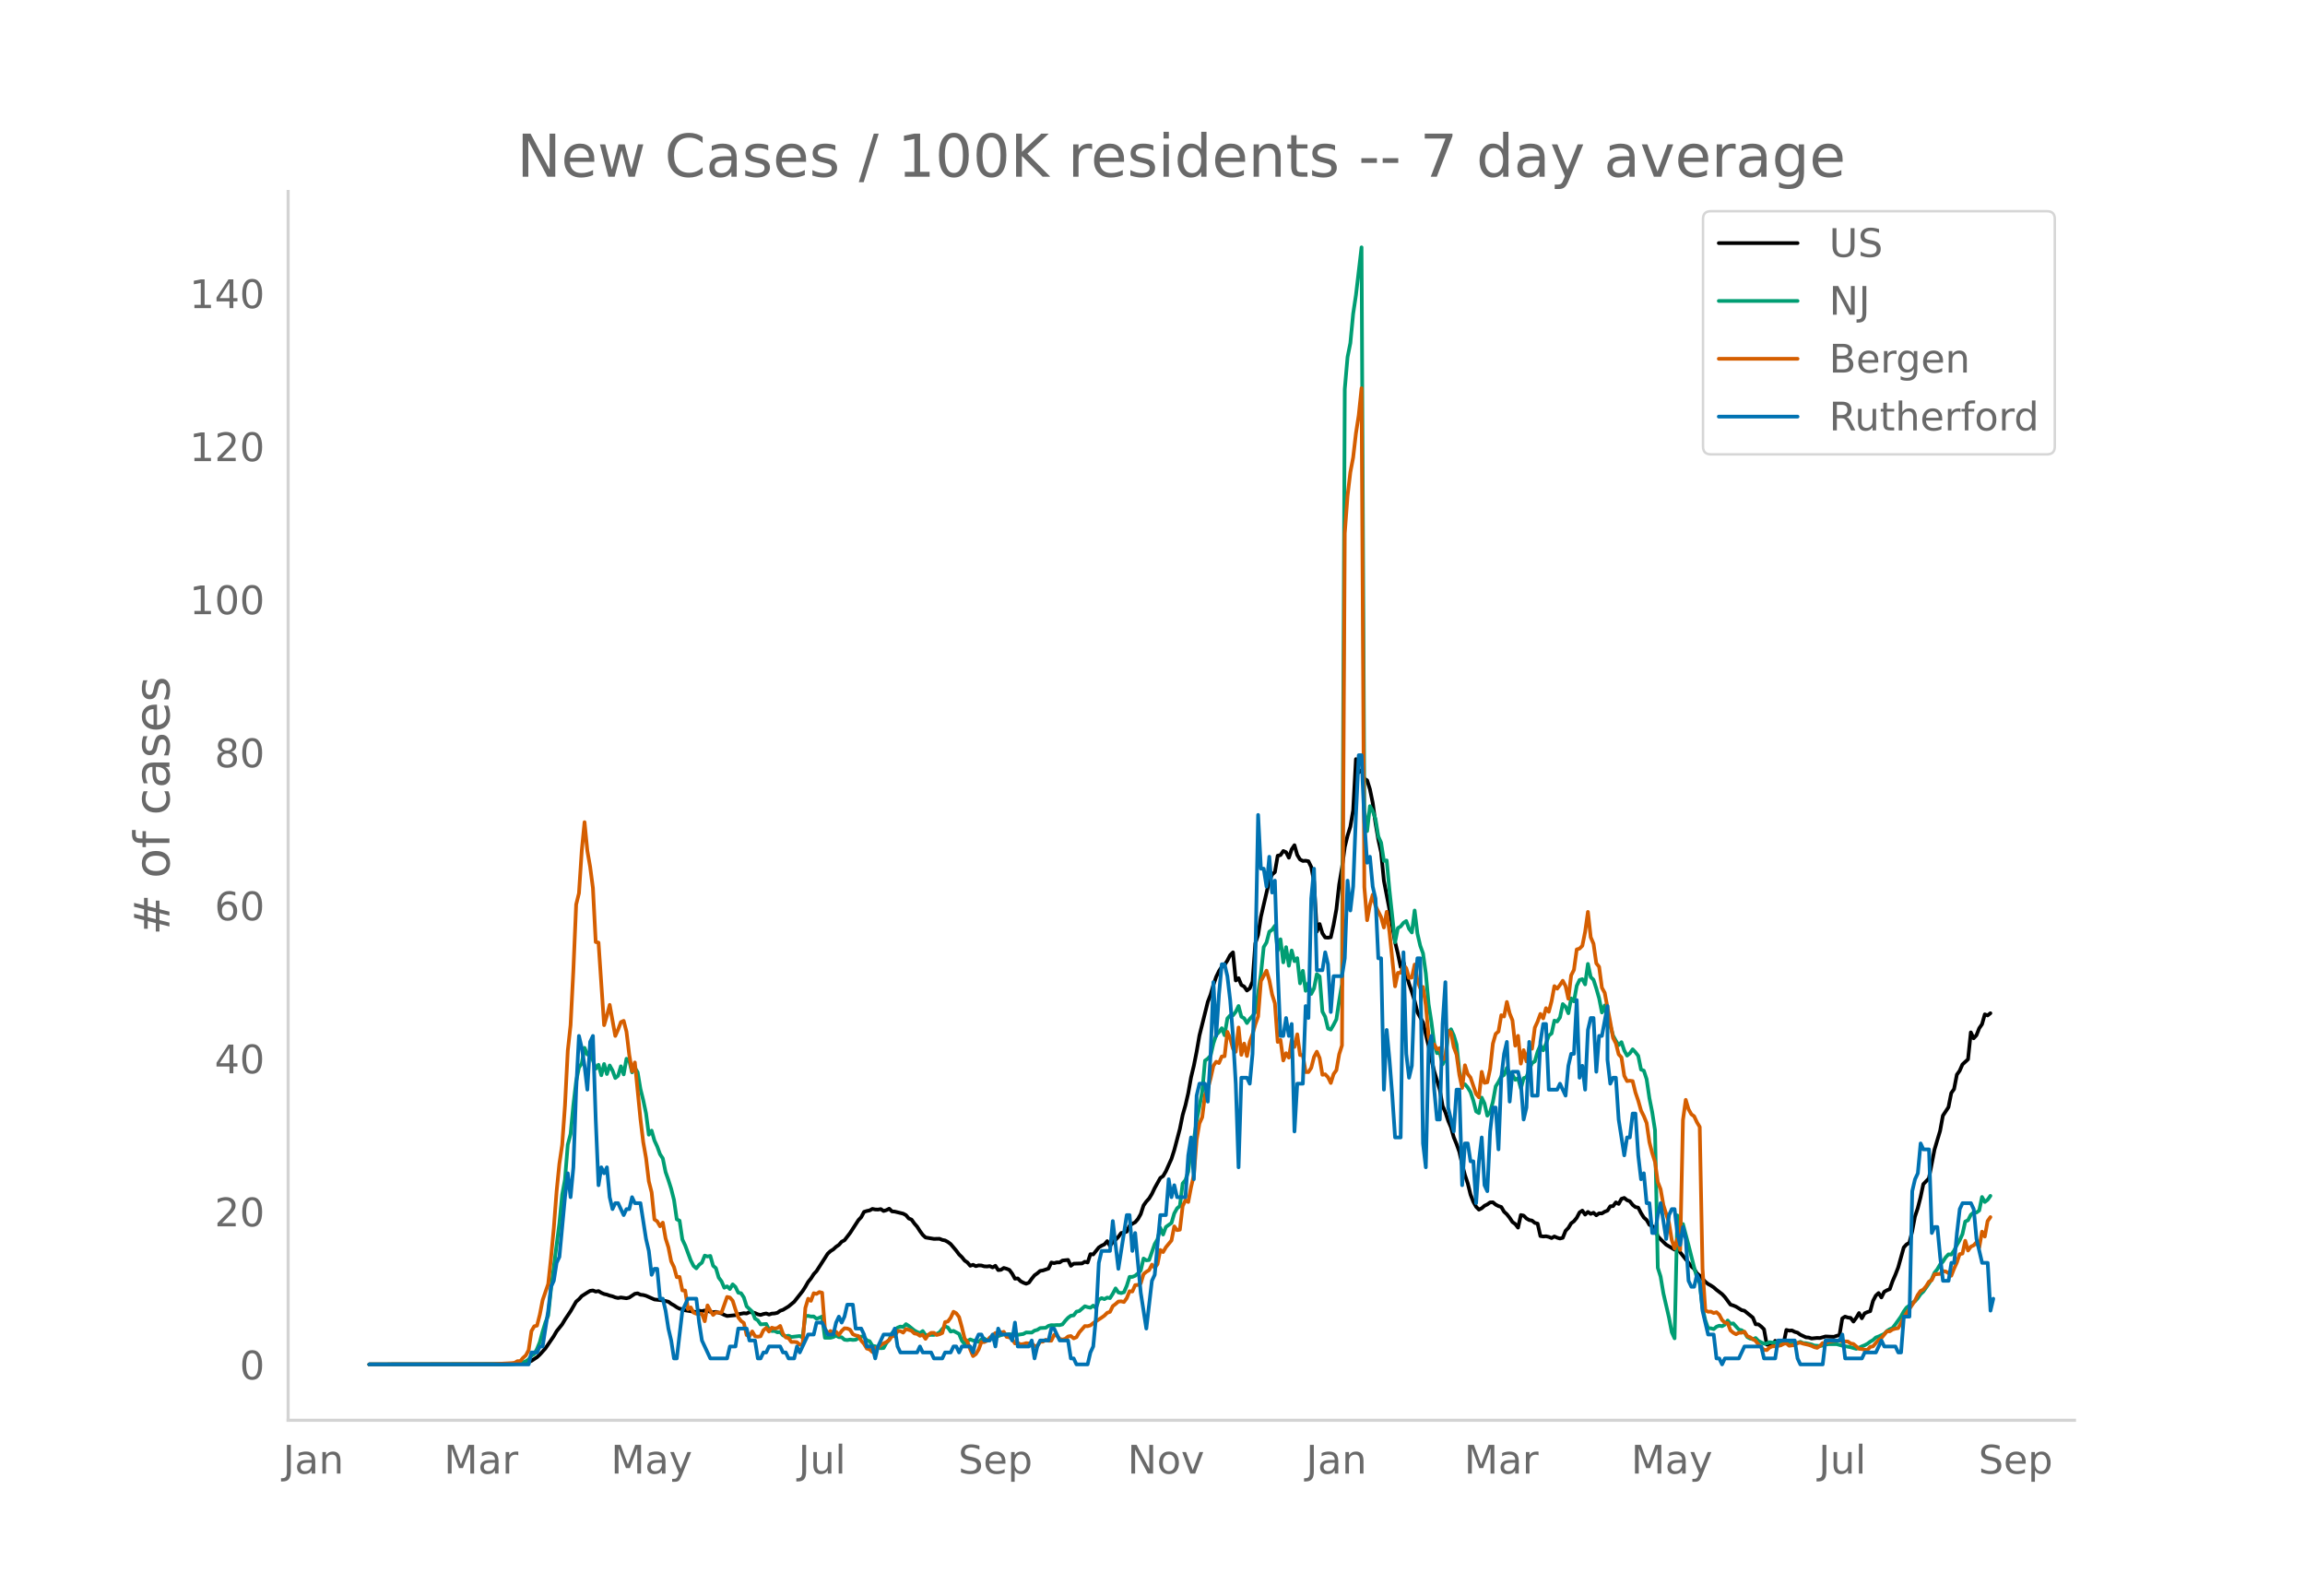 <svg height="864" viewBox="0 0 936 648" width="1248" xmlns="http://www.w3.org/2000/svg" xmlns:xlink="http://www.w3.org/1999/xlink"><defs><style>*{stroke-linecap:butt;stroke-linejoin:round}</style></defs><g id="figure_1"><path d="M0 648h936V0H0z" style="fill:#fff" id="patch_1"/><g id="axes_1"><path d="M117 576.72h725.4V77.76H117z" style="fill:none" id="patch_2"/><path clip-path="url(#p9de5fa1442)" d="m149.973 554.04 54.481-.087 5.676-.247 3.405-.327 1.135-.297 1.135-.493 2.27-1.474 1.135-1.061 2.27-2.51 3.405-4.985 1.135-1.968 2.27-2.841 1.135-1.904 2.27-3.383 2.27-3.925 1.135-.96 1.135-1.277 2.27-1.45 1.135-.674 1.135-.156 1.135.457 1.135-.207 1.136.696 1.135.493 1.135.242 1.135.417 1.135.266 1.135.45 1.135.244 1.135-.22 2.27.322 1.135-.293 2.27-1.52 1.135-.19 1.135.568 1.135.117 1.135.308 3.405 1.504 2.27.248 1.135.127 2.27.531 1.135.855 1.135.623 1.135.788 1.135.587 1.135.19 1.136.455 4.54.736 1.135-.57 1.135.18 1.135-.26 1.135.166 1.135.33 1.135.187 1.135-.137 2.27.65 1.135.585 1.135.436 3.405-.336 1.135-.378 2.27-.424 1.135.12 1.135-.562 1.135.12 1.135.272 1.135.5 1.135.268 1.135-.388 1.136-.214 1.135.435 1.135-.381 1.135-.07 1.135-.258 1.135-.822 1.135-.38 2.27-1.38 2.27-1.884 3.405-4.31 1.135-1.773 1.135-1.987 1.135-1.39 1.135-1.775 1.135-1.221 4.54-7.077 1.135-1.043 1.135-.71 1.135-1.059 1.135-.77 1.135-1.282 1.135-.586 2.27-2.946 3.406-5.249 1.135-1.202 1.135-2.136 1.135-.365 1.135-.234 1.135-.605 1.135.228 1.135.043 1.135-.188 1.135.768 1.135-.352 1.135-.585 1.135 1.09 1.135.095 3.405.836 1.135.6 1.135 1.345 1.135.463 1.135 1.582 1.135 1.294 1.135 1.766 1.135 1.547 1.135 1.072 3.406.57 2.27-.049 1.135.467 1.135.227 1.135.608 1.135.858 2.27 2.675 1.135 1.523 1.135 1.087 1.135 1.413 1.135.773 1.135 1.326 1.135-.39 1.135.548 1.135-.312 1.135.056 1.135.334 1.135.056 1.135-.148 1.135.53 1.135-.658 1.135 1.74 1.135-.105 1.135-.75 1.135.32 1.135.464 1.135 1.53 1.135 2.044 1.136-.12 1.135 1.127 1.135.613 1.135.426 1.135-.452 1.135-1.585 1.135-1.39 1.135-.803 1.135-.98 1.135-.179 2.27-.773 1.135-2.444 1.135.247 1.135-.308 1.135.014 1.135-.77 2.27-.247 1.135 2.38 1.135-.853 3.405-.098 1.135-.688 1.135.303 1.135-3.389 1.135.113 2.27-2.83 1.136-.727 1.135-.524 1.135-1.314 1.135 1.947 1.135-1.56 1.135-.924 1.135-1.214 1.135-1.555 1.135-.15 1.135-.42 1.135-2.356 1.135-.84 1.135-.592 1.135-1.322 1.135-2.006 1.135-3.492 1.135-1.6 1.135-1.245 1.135-1.865 1.135-2.386 2.27-4.073 1.135-.76 1.135-1.96 2.27-5.057 1.135-3.543 2.27-8.606 1.136-5.643 1.135-3.952 1.135-4.929 1.135-6.402 1.135-4.706 1.135-5.721 1.135-6.583 3.405-13.659 1.135-2.96 1.135-3.976 1.135-3.226 1.135-2.349 1.135-1.744 1.135-.759 1.135-1.766 1.135-2.195 1.135-1.124 1.135 11.43 1.135-.943 1.135 2.776 1.135.631 1.135 1.619 1.135-.862 1.135-2.783 1.135-15.52 1.135-3.452 1.135-7.344 3.406-14.627 1.135-2.508 1.135-1.012 1.135-6.647 1.135-.247 1.135-1.663 1.135.492 1.135 2.24 1.135-3.396 1.135-1.689 1.135 3.966 1.135 1.843 1.135.583 1.135-.086 1.135.205 1.135 2.308 1.135 5.978 1.135 20.322 1.135-3.105 1.135 3.763 1.135 1.691 1.135.083 1.135-.16 1.135-5.074 1.135-6.265 1.135-10.11 1.135-6.72 1.135-8.496 1.136-4.596 1.135-3.654 1.135-6.67 1.135-20.764 1.135 5.368 1.135-.88 1.135 3.45 1.135.681 1.135 3.604 1.135 5.52 1.135 8.239 1.135 6.725 1.135 5.167 1.135 11.52 2.27 11.75 2.27 13.163 1.135 4.636 1.135 5.466 1.135-2.089 1.135 4.91 1.135 4.02 1.135 3.287 1.135 3.645 1.135 4.614 2.27 4.14 2.27 9.598 1.136 5.482 1.135 4.75 2.27 7.488 1.135 6.61 1.135 2.551 1.135 3.41 1.135 2.704 1.135 4.04 1.135 2.745 1.135 3.178 1.135 5.1 1.135 4.308 1.135 3.356 1.135 4.578 1.135 2.923 1.135 2.02 1.135 1.163 1.135-.567 1.135-.997 1.135-.546 1.135-.823 1.135-.042 1.135.953 1.135.578 1.135.375 1.135 1.93 1.135 1.025 1.135 1.434 1.135 1.707 1.136.823 1.135 1.467 1.135-5.115 1.135.236 1.135 1.138 1.135.662 1.135.207 1.135.95 1.135.281 1.135 5.052 1.135.185 1.135-.1 1.135.26 1.135.479 1.135-.659 1.135.514 1.135.33 1.135-.299 1.135-2.836 1.135-1.17 1.135-1.876 1.135-.849 1.135-1.396 1.135-2.167 1.135-.742 1.135 1.618 1.135-1.092 1.135.8 1.135-.466 1.135 1.04 1.136-.791 1.135.035 1.135-.697 1.135-.441 1.135-1.758 1.135-.084 1.135-1.508 1.135.63 1.135-2.076 1.135-.36 1.135.915 1.135.437 1.135 1.472 1.135.89 1.135.226 1.135 2.204 1.135 1.793 1.135 1.008 1.135 1.97 1.135.46 1.135 1.057 1.135 3.1 1.135 1.237 2.27 2.21 3.405 2.02 1.135-.353 2.27 2.843 2.27 2.828 1.136 1.5 1.135.988 1.135 1.81 1.135.936 2.27 2.5 1.135.882 1.135.624 1.135.76 1.135.994 2.27 1.74 1.135 1.193 2.27 3.07 1.135.347 1.135.484 2.27 1.41 1.135.254 3.405 2.766 1.135 2.722 1.135.036 1.135.883 1.136 1.12 1.135 6.224 2.27.324 1.135-1.886 1.135 1.134 1.135-.515 1.135.497 1.135-5.522 1.135.294 1.135-.086 1.135.586 1.135.313 1.135.845 2.27 1.047 1.135.095 1.135.368 2.27-.218 1.135.051 2.27-.645 2.27.103 1.135.04 1.135-.401 1.135-.263 1.135-6.798 1.135-.74 1.136.378 1.135.157 1.135 1.482 1.135-1.534 1.135-1.927 1.135 2.127 1.135-2.015 1.135-.509 1.135-.354 1.135-4.165 1.135-2.151 1.135-1.06 1.135 1.787 1.135-2.284 1.135-.634 1.135-.47 1.135-3.22 1.135-2.587 1.135-2.94 2.27-8.158 1.135-1.236 1.135-.65 1.135-4.586 1.135-6.046 1.135-3.404 1.135-4.436 1.135-5.357 2.27-2.322 2.27-11.71 2.27-7.581 1.136-6.178 2.27-3.461 1.135-5.751 1.135-1.593 1.135-5.847 1.135-1.588 1.135-2.575 2.27-2.09 1.135-10.928 1.135 2.407 1.135-1.222 1.135-2.846 1.135-1.652 1.135-4 1.135.439 1.135-.9h0" style="fill:none;stroke:#000;stroke-linecap:round;stroke-width:1.5" id="line2d_1"/><path clip-path="url(#p9de5fa1442)" d="m149.973 554.04 56.751-.11 2.27-.12 2.27-.23 2.27-.804 1.136-.755 1.135-1.51 1.135-.699 1.135-2.074 1.135-2.773 1.135-4.258 1.135-3.694 1.135-2.838 1.135-10.825 3.405-26.642 1.135-11.594 1.135-6.142 1.135-14.153 1.135-4.303 1.135-11.774 1.135-9.645 1.135-5.592 1.135-1.674 1.135-6.327 1.135 2.688 1.135-1.274 1.135 3.718 1.135 3.329 1.135-1.59 1.136 4.253 1.135-4.567 1.135 4.072 1.135-3.483 1.135 2.054 1.135 3.049 1.135-.91 1.135-3.853 1.135 3.293 1.135-6.356 1.135.814 1.135 4.713 1.135-1.87 1.135 1.83 1.135 6.771 1.135 4.563 1.135 5.348 1.135 8.675 1.135-1.654 1.135 3.998 1.135 2.439 1.135 3.123 1.135 1.72 1.135 5.552 1.135 3.213 1.135 3.593 1.135 4.478 1.135 7.896 1.135.56 1.135 7.626 1.136 2.399 2.27 6.092 1.135 2.234 1.135 1.01 1.135-1.46 1.135-.88 1.135-2.843 1.135.355 1.135-.23 1.135 3.993 1.135.974 1.135 3.833 1.135 1.51 1.135 2.608 1.135-.57 1.135 1.09 1.135-1.894 1.135 1.065 1.135 2.323 1.135.225 1.135 1.704 1.135 3.624 2.27 2.149 1.135 2.828 1.135.7 1.135 1.64 2.27-.176 1.136 2.289 1.135.58 1.135-.025 1.135.554 1.135-.12 1.135 1.365 1.135.33 1.135-.205 1.135.515 3.405-.395 1.135.594 1.135-8.765 1.135.005 1.135.245 1.135-.005 1.135.914 1.135-.38 1.135-.514 1.135 8.635h2.27l1.135-.3 1.135-.594 1.135.64 1.135.044 1.135.995 1.135.14 1.136-.2 1.135.15 1.135-.075 2.27-1.32 1.135.04 1.135 1.54 1.135.34 1.135 1.849 1.135.22 1.135.5 1.135.274 1.135-.095 1.135-2.039 1.135-1.25 1.135-2.678 1.135-1.344 1.135-.95 1.135-.454 1.135.19 1.135-1.16 1.135.72 2.27 1.844 1.135.635 1.135.454 1.135-.85 1.135 1.65 1.135.005 1.135-.115 1.136.03 1.135-.44 1.135-.57 1.135-1.409 1.135-1.05 1.135.45 1.135 1.655 1.135-.27 2.27 1.214 1.135 2.779 1.135 1.4 1.135-1.255 1.135-.675 1.135.435 1.135.145 1.135.415 1.135-1.035 1.135-.34 1.135.9 2.27-1.335 1.135-.14 3.405-1.169 1.135.12 1.135-.1 1.135.085 1.135.265 1.136-.105 2.27-.355 1.135-.62 2.27.06 1.135-.794 1.135-.305 1.135-.725 2.27-.125 1.135-.78 1.135-.29 1.135.05 1.135-.09 1.135.026 1.135-.305 1.135-1.444 1.135-1.225 1.135-.834 1.135-.15 1.135-1.5 1.135-.25 2.27-1.943 1.135.36 1.135.24 1.135-.865 1.135.994 1.136-3.418 1.135-.625 1.135.415 1.135-.625 1.135.21 1.135-1.794 1.135-2.149 1.135 1.634 1.135.275 1.135-.35 1.135-2.618 1.135-3.613h1.135l1.135-.455 1.135-.955 1.135-1.174 1.135-4.873 1.135.73 1.135-.12 2.27-6.492 1.135-1.939 1.135-4.652 1.135 2.728 1.135-3.068 2.27-1.645 1.135-3.863 1.135-2.059 1.135-.924 1.136-9.19 1.135-1.35 1.135-3.448 1.135-9.76 1.135-3.109 1.135-7.646 2.27-11.93 1.135-12.618 1.135-.804 1.135-1.245 1.135-4.942 1.135-3.449 1.135-1.144 1.135-1.58 1.135 2.85 1.135-6.807 1.135-1.245 1.135-.025 1.135-1.454 1.135-2.344 1.135 4.333 1.135.645 1.135 1.954 1.135-1.654 1.135-1.22 1.135-1.599 2.27-15.442 1.135-10.95 1.136-1.864 1.135-4.348 1.135-.8 1.135-1.634 1.135 10.06 1.135-4.577 1.135 9.375 1.135-6.172 1.135 7.546 1.135-6.187 1.135 4.323 1.135-1.23 1.135 10.24 1.135-5.102 1.135 8.131 1.135-3.183 1.135 4.458 1.135-2.244 1.135-5.817 1.135.96 1.135 14.267 1.135 2.134 1.135 4.728 1.135.454 1.135-1.959 1.135-2.204 1.135-7.556 1.135-6.746 1.135-241.62 1.136-13.03 1.135-5.666 1.135-11.91 1.135-7.596 2.27-19.37 1.135 228.662 1.135 8.385 1.135-10.125 1.135 1.934 1.135 3.279 1.135 7.056 1.135 2.55 1.135 7.415 1.135-.204 1.135 12.188 2.27 21.035 1.135-5.742 1.135-.68 1.135-1.45 1.135-.744 1.135 3.144 1.135 1.509 1.135-8.926 1.135 9.366 1.135 4.917 1.135 3.139 1.135 8.126 1.135 12.489 1.136 7.28 1.135 8.787 1.135 3.818 1.135-.22 1.135 4.767 1.135-2.134 1.135-10.29 1.135-1.833 1.135 2.478 1.135 3.763 1.135 10.815 1.135 5.577 1.135-.28 1.135 1.305 1.135 1.899 1.135 3.428 1.135 4.393 1.135.685 1.135-6.292 1.135 2.374 1.135 4.952 1.135-1.494 1.135-4.113 1.135-6.282 1.135-1.794 1.135-2.189 1.135-.655 1.135-2.863 1.135 1.909 1.135.854 1.136 2.064 1.135-.65 1.135 4.174 1.135-4.183 1.135-.42 1.135-3.104 1.135-2.588 1.135-.725 1.135-3.948 1.135-2.574 1.135 2.044 1.135-2.683 1.135-3.289 1.135-.88 1.135-5.207 1.135.36 1.135-1.644 1.135-5.427 1.135 1.079 1.135 2.639 1.135-6.032 1.135 1.214 1.135-6.332 1.135-2.349 1.135-.35 1.135 2.14 1.135-8.316 1.135 5.347 1.135 1.104 1.135 3.519 1.136 3.948 1.135 5.802 1.135-2.864 1.135 6.377 1.135 1.68 1.135 4.227 1.135 2.07 1.135 1.773 1.135-1.21 1.135 3.39 1.135 2.068 1.135-.94 1.135-1.614 1.135 1.19 1.135 1.464 1.135 5.572 1.135.44 1.135 3.438 1.135 7.732 1.135 5.692 1.135 7.271 1.135 55.912 1.135 3.574 1.135 6.816 2.27 9.81 1.135 5.967 1.135 2.48 1.135-49.916 1.136 5.597 1.135-2.089 2.27 8.601 2.27 8.986 1.135 4.152 1.135 2.214 1.135 10.21 1.135 4.923 1.135 3.218 1.135.02 1.135.35 1.135-.98 1.135-.42 1.135.21 1.135-.664 1.135-1.644 1.135 1.34 1.135-.16 2.27 2.508 1.135.245 1.135.834 1.135 1.93 1.135.614 1.135.275 1.135-.475 1.135 1.155 2.27 1.174 1.136-.135 1.135-.515 1.135.185 1.135-.055 1.135-.184 1.135.444 1.135-.305 1.135.095 1.135.545 1.135.01 1.135-.115 1.135-.27 1.135-.494 1.135.52 1.135.04 2.27.519 1.135.45 2.27.165 1.135-.17 1.135-.415 1.135-.145 3.405-.02 2.27.635 3.406.62 2.27.65 1.135-.44 1.135-.565 1.135-.44 1.135-.605 1.135-.854 1.135-.645 1.135-1.045 1.135-.41 2.27-1.054 1.135-1.19 1.135-.724 1.135-.485 1.135-1.474 2.27-3.168 1.135-2.074 1.135-1.56 1.135-.84 1.135-1.044 1.135-.68 1.135-1.244 1.135-1.654 1.135-1.05 2.27-3.263 1.136-1.784 1.135-2.594 1.135-1.409 1.135-1.944 1.135-1.134 1.135-1.784 1.135-1.205 1.135.085 1.135-1.58 1.135-2.278 1.135-1.939 1.135-2.489 1.135-5.122 1.135-.525 1.135-2.214 1.135-.96 1.135.046 1.135-.84 1.135-5.477 1.135 2.029 1.135-.88 1.135-1.6h0" style="fill:none;stroke:#009e73;stroke-linecap:round;stroke-width:1.5" id="line2d_2"/><path clip-path="url(#p9de5fa1442)" d="m149.973 554.04 49.941-.095 7.945-.429 1.135-.143 1.136-.666h1.135l1.135-1.334 1.135-1 1.135-2.142 1.135-7.714 1.135-1.952 1.135-.286 1.135-4.476 1.135-5.857 2.27-6.57 1.135-10.62 1.135-12.094 1.135-14.904 1.135-11.237 1.135-7.666 1.135-15.952 1.135-22.237 1.135-10.38 1.135-22.284 1.135-26.713 1.135-4.571 1.135-17.237 1.135-11.619 1.135 11.619 1.135 6.476 1.135 8.666 1.135 21.903 1.135.238 2.27 33.522 1.136-3.857 1.135-4.38 2.27 12.618 1.135-2.571 1.135-3.048 1.135-.524 1.135 4.381 1.135 9.428 1.135 6.666 1.135-3.57 2.27 22.95 1.135 9.428 1.135 6.428 1.135 9.476 1.135 4.476 1.135 11 1.135.761 1.135 2 1.135-1.476 1.135 6.428 1.135 3.571 1.135 5.714 1.135 2.333 1.135 4.095 1.135-.095 1.135 5.476 1.136.048 1.135 7.57 1.135-.714 1.135 2.096 1.135.476 2.27.047 1.135 3 1.135-6.428 1.135 2.143 1.135 1.714 1.135-1 2.27.095 2.27-6.38 1.135.238 1.135 1.285 1.135 3.572 1.135 3.19 1.135 1.476 1.135.81 1.135 4.904 1.135.476 1.135-1.952 1.135 1.952 1.135.19 1.135-.19 1.135-2.428 1.136-.953 1.135 1.476 1.135-1.57 1.135.332 1.135-.19 1.135-.857 1.135 3.19 1.135 1.476 1.135.286 1.135 1.571 1.135-.047 1.135.143 1.135 1 1.135-.048 1.135-14.856 1.135-3.762 1.135.857 1.135-3.095 1.135.286 1.135-.762 1.135.285 1.135 14.571 1.135 1.857 1.135-.905 1.135.762 1.135-.428 1.135 1.285 1.135-1.619 1.135-1.095 1.135.095 1.136.477 1.135 1.857 1.135.476 1.135.238 1.135 1.905 1.135 1.285 1.135 1.905 1.135.333 1.135 1.095 1.135-1.619 1.135-.095 1.135-1.238 2.27-1.143 1.135-.81 1.135-1.57h1.135l1.135-2.048h1.135l1.135.619 1.135-1.476 2.27.714 1.135 1.095 1.135.19 1.135.763 1.135-.429 1.135 1.667 1.135-1.667 1.135-.762h1.136l1.135.857 1.135-.285 1.135-.524 1.135-4.428 1.135-.239 1.135-1.523 1.135-2.429 1.135.62 1.135 1.523 1.135 4.143 1.135 4.618 1.135 1.334 1.135 3.095 1.135 2.666 1.135-.81 1.135-1.856 1.135-3.048 1.135.048 1.135-.571 1.135-1.286 1.135-.81 1.135-1.047 1.135.619 1.135-.714 1.135-.381 1.135 2.047 1.135.19 1.135.715 1.135 1.762 1.136-.143 1.135.524 1.135-.143 1.135-.334 1.135.096 1.135-.048 1.135 1.143 1.135-.095 1.135-1.667 1.135-.048 1.135-.761 1.135.38h1.135l1.135-2.38 1.135.285 1.135 1.381 1.135.238 1.135-.285 1.135-.953 1.135-.19 1.135.952 1.135-.476 1.135-1.952 2.27-2.572 1.135.048 1.135-.333 1.135-.905 3.406-2.238 1.135-.81 1.135-1.142 1.135-.381 1.135-2.333 1.135-.857 1.135-1 1.135-.096 1.135.286 1.135-1.571 1.135-2.81 1.135.096 1.135-2.572 1.135-.095 1.135-.619 1.135-3.762 1.135-.952 1.135-.666 1.135-2.238 1.135 1.285 1.135-1.476 1.135-5.761 1.135.857 1.135-1.953 2.27-2.761 1.135-5.714 1.135 1.523 1.135-.19 1.136-9.571 1.135-2.38 1.135.713 1.135-6 1.135-4.856 1.135-14.428 1.135-6.618 1.135-2.524 1.135-9.142 1.135-2.381 1.135-4.286 1.135-5.095 1.135-1.619 1.135.524 1.135-2.666 1.135-.096 1.135-9.904 1.135 2.62 1.135 4.237 1.135 1.238 1.135-9.857 1.135 11.095 1.135-4.571 1.135 5.047 1.135-5.714 1.135-3.142 1.135-4 1.135-3.19 1.135-14.38 2.27-4.238 1.136 3.856 1.135 5.81 1.135 3.619 1.135 15.665 1.135-.81 1.135 8.334 1.135-2.953 1.135 1.81 1.135-7.047 1.135 2.714 1.135-5.143 1.135 8.428h1.135l1.135 6.905h1.135l1.135-1.715 1.135-4.428 1.135-2.143 1.135 2.572 1.135 6.809 1.135-.19 1.135 1.19 1.135 2.333 1.135-3.619 1.135-1.571 1.135-6.476 1.135-3.571 1.135-207.988 1.136-15.285 1.135-9.523 1.135-5.952 1.135-9.857 1.135-7.333 1.135-10.951 1.135 202.56 1.135 13.475 1.135-6.238 1.135-4.143 1.135 4.571 2.27 4.572 1.135 4.19 1.135-6.38 1.135 8.19 2.27 22.093 1.135-5.476 1.135-.047 1.135-3.095 1.135 1.238 1.135 3.952 1.135-.143 1.135-5.285 1.135 6.523 1.135 3.047 1.135-.476 1.135 7.38 1.135 12.762 1.136 4.952 1.135-1.762 1.135 2 1.135-.524 1.135 4.667 1.135-.667 1.135-10.952 1.135.62 1.135 5.999 1.135 3 1.135 8.237 1.135 5.286 1.135-9.19 1.135 3.571 1.135 1.429 2.27 6.666 1.135 1.333 1.135-10.333 1.135 4.476 1.135-.238 1.135-5.428 1.135-10.285 1.135-3.952 1.135-.953 1.135-6.618 1.135.524 1.135-5.905 1.135 4.667 1.135 2.809 1.136 10.285 1.135-4 1.135 11.285 1.135-5.476 1.135 4.572 1.135-5.762 1.135.619 1.135-8.57 1.135-2.477 1.135-3.095 1.135 1.81 1.135-4.143 1.135 1.476 1.135-4.333 1.135-6.095 1.135 1.047 1.135-1.523 1.135-1.714 1.135 2.19 1.135 5.142 1.135-9.523 1.135-2.238 1.135-8.285 1.135-.333 1.135-1.143 1.135-5.666 1.135-8.095 1.135 10.285 1.135 2.666 1.135 7.952 1.136 1.381 1.135 8.524 1.135 2.047 2.27 11.904 1.135 6.428 1.135 2.19 1.135 4.477 1.135 1.238 1.135 7.475 1.135 2.143 1.135-.143 1.135.143 1.135 4.619 1.135 3.333 1.135 4 1.135 2.285 1.135 2.762 1.135 7.81 1.135 4.427 1.135 3.572 1.135 8.19 1.135 2.904 1.135 6.428 2.27 7.19 1.135 7.048 1.135 3.428 1.135-4 1.136 4.572 1.135-52.76 1.135-8.19 1.135 3.81 1.135 2.047 1.135.81 1.135 2.428 1.135 1.905 1.135 57.568 1.135 16.952 1.135.523 1.135-.047 1.135.571 1.135-.333 1.135 1.047 1.135 2.143 1.135 1.048 1.135.19 1.135 2.952 1.135.953 1.135.619 1.135-.62h1.135l1.135-.428 1.135 1.81 1.135.428 1.135.81 1.135.666 1.135 1.524 2.27 2.143 1.136.095 1.135-1.048 1.135-.476h1.135l2.27-.38 1.135-.62 1.135-.238 1.135 1 2.27-.286 1.135-.857 1.135-.095 1.135.38 2.27.525 1.135.38 1.135.524 1.135.286 1.135-.762 1.135-1.19 1.135.095 1.135-.524 1.135-.285 3.405-.381 1.135.571 1.135-.143 1.136.048 1.135.81 1.135.19 2.27 1.952 1.135.095 1.135.286 1.135.095 1.135-1.238 1.135-.238 2.27-2.619 1.135-.762 2.27-2.714h1.135l1.135-.762 1.135-.333 1.135-.19 1.135-2 1.135-2.381 4.54-6.762 1.135-2.333 1.135-1.619 1.135-.571 1.135-1.333 1.135-1.857 1.136-.62 1.135-2.38 2.27-.19 1.135-1.144 1.135.19 1.135.62 1.135 1.095 1.135-2.904 1.135-2.477 1.135-3.38 1.135-.238 1.135-5.19 1.135 3.952 1.135-1.572 1.135-.524 1.135-1.238 1.135 2.143 1.135-6.476 1.135 2 1.135-6.285 1.135-1.619h0" style="fill:none;stroke:#d55e00;stroke-linecap:round;stroke-width:1.5" id="line2d_3"/><path clip-path="url(#p9de5fa1442)" d="M149.973 554.04h64.697l1.135-4.85h2.27l1.135-2.426h1.135l2.27-14.55 1.135-9.701 1.135-2.425 1.135-7.276 1.135-2.425 2.27-24.252 1.135-9.7 1.135 9.7 1.135-12.126 1.135-31.527 1.135-21.827 1.135 4.85 1.135 7.276 1.135 9.7 1.135-19.4 1.135-2.426 1.135 33.953 1.135 26.677 1.136-7.276 1.135 2.425 1.135-2.425 1.135 12.126 1.135 4.85 1.135-2.425h1.135l2.27 4.85 1.135-2.425h1.135l1.135-4.85 1.135 2.425h2.27l2.27 14.551 1.135 4.85 1.135 9.701 1.135-2.425h1.135l1.135 12.126h1.135l1.135 4.85 1.135 7.276 1.135 4.85 1.135 7.276h1.135l2.27-19.402 2.27-4.85h3.406l1.135 9.7 1.135 7.276 3.405 7.276h6.81l1.135-4.85h2.27l1.135-7.276h3.405l1.135 4.85h2.27l1.135 7.276h1.135l1.135-2.425h1.136l1.135-2.426h4.54l1.135 2.426h1.135l1.135 2.425h2.27l1.135-4.85 1.135 2.425 3.405-7.276h2.27l1.135-4.85h2.27l2.27 4.85h2.27l1.135-4.85 1.135-2.425 1.135 2.425 1.135-2.425 1.135-4.85h2.27l1.136 9.7h2.27l1.135 2.425 1.135 4.85h2.27l1.135 4.85 1.135-4.85 2.27-4.85h3.405l1.135-2.425 1.135 7.275 1.135 2.426h6.81l1.135-2.426 1.135 2.426h3.405l1.136 2.425h3.405l1.135-2.425h2.27l1.135-2.426h1.135l1.135 2.426 1.135-2.426h3.405l1.135 2.426 1.135-4.85 1.135-2.426h1.135l1.135 2.425h2.27l1.135-2.425 1.135 4.85 1.135-7.275 1.135 2.425h3.405l1.135 2.425 1.135-7.275 1.136 9.7h4.54l1.135-2.425 1.135 7.276 1.135-4.85 1.135-2.426h3.405l1.135-4.85h1.135l2.27 4.85h3.405l1.135 7.276h1.135l1.135 2.425h4.54l1.135-4.85 1.135-2.426 1.135-12.125 1.136-21.827 1.135-4.85h3.405l1.135-12.126 2.27 19.401 3.405-21.826h1.135l1.135 14.55 1.135-7.275 2.27 24.252 2.27 14.55 2.27-19.4 1.135-2.426 2.27-24.251h2.27l1.135-14.551 1.135 7.275 1.135-4.85 1.135 4.85h3.406l1.135-16.976 1.135-7.276 1.135 16.977 1.135-33.953 1.135-4.85h2.27l1.135 7.275 1.135-19.401 1.135-29.102 1.135 21.826 1.135-16.976 1.135-12.126h1.135l1.135 4.85 1.135 9.701 1.135 14.551 1.135 19.402 1.135 33.952 1.135-36.377h2.27l1.135 2.425 1.135-12.126 1.135-38.803 1.135-58.204 1.135 21.826h1.135l1.136 7.276 1.135-12.126 1.135 14.551 1.135-4.85 1.135 36.377 1.135 26.677h1.135l1.135-7.275 1.135 7.275 1.135-4.85 1.135 43.653 1.135-19.401h2.27l1.135-31.528 1.135 4.85 1.135-48.503 1.135-12.126 1.135 41.228h2.27l1.135-7.275 1.135 4.85 1.135 19.402 1.135-14.551h3.405l1.135-7.276 1.136-31.527 1.135 12.126 1.135-9.701 1.135-29.102 1.135-24.252h1.135l1.135 26.677 1.135 16.976 1.135-2.425 1.135 12.126 1.135 4.85 1.135 24.252h1.135l1.135 53.354 1.135-24.252 1.135 12.126 1.135 14.551 1.135 16.976h2.27l1.135-75.18 1.135 41.228 1.135 9.7 1.135-4.85 1.135-31.527 1.135-12.126h1.135l1.135 75.18 1.135 9.701 1.135-48.503 1.136-4.85 1.135 21.826 1.135 12.126h1.135l1.135-38.803 1.135-16.976 1.135 50.928 2.27 9.701 1.135-16.976h1.135l1.135 38.803 1.135-16.976h1.135l1.135 7.275h1.135l1.135 16.976 1.135-16.976 1.135-9.7 1.135 19.4 1.135 2.426 1.135-24.252 1.135-9.7h1.135l1.135 16.976 1.135-29.102 1.135-9.701 1.135-4.85 1.135 24.251 1.135-12.126h2.27l1.136 4.85 1.135 14.552 1.135-4.85 1.135-26.677 1.135 21.826h2.27l1.135-21.826 1.135-7.276h1.135l1.135 26.677h3.405l1.135-2.425 2.27 4.85 1.135-12.126 1.135-4.85h1.135l1.135-21.827 1.135 31.528 1.135-4.85 1.135 9.7 1.135-24.252 1.135-4.85h1.135l1.135 21.826 1.136-14.55h1.135l2.27-12.127v21.827l1.135 9.7 1.135-2.424h1.135l1.135 16.976 2.27 14.55 1.135-7.275h1.135l1.135-9.7h1.135l1.135 16.976 1.135 9.7 1.135-2.425 1.135 12.126h1.135l1.135 12.126h1.135l1.135-7.275 1.135-4.85 2.27 14.55 1.135-9.7 1.135-2.426h1.135l1.135 9.701 1.136 4.85 1.135-7.275 1.135 4.85 1.135 16.977 1.135 2.425h1.135l1.135-4.85 1.135 2.425 1.135 12.125 2.27 9.701h2.27l1.135 9.7h1.135l1.135 2.426 1.135-2.425h5.675l2.27-4.85h6.81l1.136 4.85h4.54l1.135-7.276h6.81l1.135 7.276 1.135 2.425h9.08l1.135-9.7H747l1.135-2.426 1.135 9.7h6.81l1.136-2.424h4.54l2.27-4.85 1.135 2.424h4.54l1.135 2.426h1.135l1.135-14.551h2.27l1.135-50.93 1.135-4.85 1.135-2.425 1.135-12.125 1.135 2.425h2.27l1.136 33.952 1.135-2.425h1.135l1.135 12.126 1.135 9.7h2.27l1.135-7.275h1.135l1.135-12.126 1.135-9.7 1.135-2.426h3.405l1.135 2.425 1.135 12.126 2.27 9.701h2.27l1.135 19.401 1.135-4.85h0" style="fill:none;stroke:#0072b2;stroke-linecap:round;stroke-width:1.5" id="line2d_4"/><path d="M117 576.72V77.76" style="fill:none;stroke:#d3d3d3;stroke-linecap:square;stroke-linejoin:miter;stroke-width:1.25" id="patch_3"/><path d="M117 576.72h725.4" style="fill:none;stroke:#d3d3d3;stroke-linecap:square;stroke-linejoin:miter;stroke-width:1.25" id="patch_4"/><g id="matplotlib.axis_1"><g id="xtick_1"><g style="fill:#696969" transform="matrix(.16 0 0 -.16 114.94 598.378)" id="text_1"><defs><path d="M9.813 72.906h9.859V5.078q0-13.187-5-19.14-5-5.954-16.094-5.954h-3.75v8.297h3.078q6.531 0 9.219 3.672Q9.813-4.39 9.813 5.078z" id="DejaVuSans-74"/><path d="M34.281 27.484q-10.89 0-15.093-2.484-4.204-2.484-4.204-8.5 0-4.781 3.157-7.594 3.156-2.797 8.562-2.797 7.485 0 12 5.297 4.516 5.297 4.516 14.078v2zm17.922 3.72V0H43.22v8.297Q40.14 3.328 35.547.953q-4.594-2.375-11.234-2.375-8.391 0-13.36 4.719Q6 8.016 6 15.922q0 9.219 6.172 13.906 6.187 4.688 18.437 4.688h12.61v.89q0 6.203-4.078 9.594-4.078 3.39-11.453 3.39-4.688 0-9.141-1.124-4.438-1.125-8.531-3.375v8.312q4.921 1.906 9.562 2.844 4.64.953 9.031.953 11.875 0 17.735-6.156 5.86-6.14 5.86-18.64z" id="DejaVuSans-97"/><path d="M54.89 33.016V0h-8.984v32.719q0 7.765-3.031 11.61-3.031 3.858-9.078 3.858-7.281 0-11.484-4.64-4.204-4.625-4.204-12.64V0H9.08v54.688h9.03v-8.5q3.235 4.937 7.594 7.374Q30.078 56 35.797 56q9.422 0 14.25-5.828 4.844-5.828 4.844-17.156z" id="DejaVuSans-110"/></defs><use xlink:href="#DejaVuSans-74"/><use x="29.492" xlink:href="#DejaVuSans-97"/><use x="90.771" xlink:href="#DejaVuSans-110"/></g></g><g id="xtick_2"><g style="fill:#696969" transform="matrix(.16 0 0 -.16 180.28 598.378)" id="text_2"><defs><path d="M9.813 72.906h14.703l18.593-49.61 18.703 49.61h14.704V0H66.89v64.016l-18.797-50h-9.907l-18.796 50V0H9.813z" id="DejaVuSans-77"/><path d="M41.11 46.297q-1.516.875-3.297 1.281Q36.03 48 33.89 48q-7.625 0-11.703-4.953-4.079-4.953-4.079-14.234V0H9.08v54.688h9.03v-8.5q2.844 4.984 7.375 7.39Q30.031 56 36.531 56q.922 0 2.047-.125 1.125-.11 2.484-.36z" id="DejaVuSans-114"/></defs><use xlink:href="#DejaVuSans-77"/><use x="86.279" xlink:href="#DejaVuSans-97"/><use x="147.559" xlink:href="#DejaVuSans-114"/></g></g><g id="xtick_3"><g style="fill:#696969" transform="matrix(.16 0 0 -.16 248.071 598.378)" id="text_3"><defs><path d="M32.172-5.078q-3.797-9.766-7.422-12.735-3.61-2.984-9.656-2.984H7.906v7.516h5.282q3.703 0 5.75 1.765Q21-9.766 23.483-3.219l1.61 4.094-22.11 53.813H12.5l17.094-42.766 17.093 42.766h9.516z" id="DejaVuSans-121"/></defs><use xlink:href="#DejaVuSans-77"/><use x="86.279" xlink:href="#DejaVuSans-97"/><use x="147.559" xlink:href="#DejaVuSans-121"/></g></g><g id="xtick_4"><g style="fill:#696969" transform="matrix(.16 0 0 -.16 324.196 598.378)" id="text_4"><defs><path d="M8.5 21.578v33.11h8.984V21.922q0-7.766 3.016-11.656 3.031-3.875 9.094-3.875 7.265 0 11.484 4.64 4.234 4.64 4.234 12.656v31h8.985V0h-8.984v8.406Q42.047 3.422 37.718 1q-4.313-2.422-10.032-2.422-9.421 0-14.312 5.86Q8.5 10.296 8.5 21.578zM31.11 56z" id="DejaVuSans-117"/><path d="M9.422 75.984h8.984V0H9.422z" id="DejaVuSans-108"/></defs><use xlink:href="#DejaVuSans-74"/><use x="29.492" xlink:href="#DejaVuSans-117"/><use x="92.871" xlink:href="#DejaVuSans-108"/></g></g><g id="xtick_5"><g style="fill:#696969" transform="matrix(.16 0 0 -.16 389.14 598.378)" id="text_5"><defs><path d="M53.516 70.516V60.89q-5.61 2.687-10.594 4-4.984 1.328-9.625 1.328-8.047 0-12.422-3.125t-4.375-8.89q0-4.845 2.906-7.313 2.907-2.453 11.016-3.97l5.953-1.218q11.031-2.11 16.281-7.406 5.25-5.297 5.25-14.172 0-10.61-7.11-16.078-7.093-5.469-20.812-5.469-5.172 0-11.015 1.172Q13.14.922 6.89 3.219v10.156q6-3.36 11.765-5.078 5.766-1.703 11.328-1.703 8.438 0 13.032 3.312 4.593 3.328 4.593 9.485 0 5.359-3.297 8.39-3.296 3.032-10.812 4.547L27.484 33.5q-11.03 2.188-15.968 6.875-4.922 4.688-4.922 13.047 0 9.672 6.812 15.234 6.813 5.563 18.766 5.563 5.14 0 10.453-.938 5.328-.922 10.89-2.765z" id="DejaVuSans-83"/><path d="M56.203 29.594v-4.39H14.891q.593-9.282 5.593-14.142 5-4.859 13.938-4.859 5.172 0 10.031 1.266 4.86 1.265 9.656 3.812v-8.5Q49.266.734 44.187-.344 39.11-1.422 33.892-1.422q-13.094 0-20.735 7.61-7.64 7.625-7.64 20.625 0 13.421 7.25 21.296Q20.016 56 32.328 56q11.031 0 17.453-7.11 6.422-7.093 6.422-19.296zm-8.984 2.64q-.094 7.36-4.125 11.75-4.032 4.407-10.672 4.407-7.516 0-12.031-4.25-4.516-4.25-5.203-11.97z" id="DejaVuSans-101"/><path d="M18.11 8.203v-29H9.077v75.484h9.031v-8.296q2.844 4.875 7.157 7.234Q29.594 56 35.594 56q9.968 0 16.187-7.906 6.235-7.907 6.235-20.797T51.78 6.484q-6.218-7.906-16.187-7.906-6 0-10.328 2.375-4.313 2.375-7.157 7.25zm30.578 19.094q0 9.906-4.079 15.547-4.078 5.64-11.203 5.64-7.14 0-11.218-5.64-4.079-5.64-4.079-15.547 0-9.906 4.078-15.547 4.079-5.64 11.22-5.64 7.124 0 11.202 5.64t4.078 15.547z" id="DejaVuSans-112"/></defs><use xlink:href="#DejaVuSans-83"/><use x="63.477" xlink:href="#DejaVuSans-101"/><use x="125" xlink:href="#DejaVuSans-112"/></g></g><g id="xtick_6"><g style="fill:#696969" transform="matrix(.16 0 0 -.16 457.842 598.378)" id="text_6"><defs><path d="M9.813 72.906h13.28l32.329-60.984v60.984h9.562V0h-13.28L19.39 60.984V0H9.813z" id="DejaVuSans-78"/><path d="M30.61 48.39q-7.22 0-11.422-5.64-4.204-5.64-4.204-15.453 0-9.813 4.172-15.453 4.188-5.64 11.453-5.64 7.188 0 11.375 5.655 4.203 5.672 4.203 15.438 0 9.719-4.203 15.406-4.187 5.688-11.375 5.688zm0 7.61q11.718 0 18.406-7.625 6.703-7.61 6.703-21.078 0-13.422-6.703-21.078-6.688-7.64-18.407-7.64-11.765 0-18.437 7.64-6.656 7.656-6.656 21.078 0 13.469 6.656 21.078Q18.844 56 30.609 56z" id="DejaVuSans-111"/><path d="M2.984 54.688H12.5L29.594 8.797l17.093 45.89h9.516L35.687 0H23.485z" id="DejaVuSans-118"/></defs><use xlink:href="#DejaVuSans-78"/><use x="74.805" xlink:href="#DejaVuSans-111"/><use x="135.986" xlink:href="#DejaVuSans-118"/></g></g><g id="xtick_7"><g style="fill:#696969" transform="matrix(.16 0 0 -.16 530.362 598.378)" id="text_7"><use xlink:href="#DejaVuSans-74"/><use x="29.492" xlink:href="#DejaVuSans-97"/><use x="90.771" xlink:href="#DejaVuSans-110"/></g></g><g id="xtick_8"><g style="fill:#696969" transform="matrix(.16 0 0 -.16 594.568 598.378)" id="text_8"><use xlink:href="#DejaVuSans-77"/><use x="86.279" xlink:href="#DejaVuSans-97"/><use x="147.559" xlink:href="#DejaVuSans-114"/></g></g><g id="xtick_9"><g style="fill:#696969" transform="matrix(.16 0 0 -.16 662.358 598.378)" id="text_9"><use xlink:href="#DejaVuSans-77"/><use x="86.279" xlink:href="#DejaVuSans-97"/><use x="147.559" xlink:href="#DejaVuSans-121"/></g></g><g id="xtick_10"><g style="fill:#696969" transform="matrix(.16 0 0 -.16 738.483 598.378)" id="text_10"><use xlink:href="#DejaVuSans-74"/><use x="29.492" xlink:href="#DejaVuSans-117"/><use x="92.871" xlink:href="#DejaVuSans-108"/></g></g><g id="xtick_11"><g style="fill:#696969" transform="matrix(.16 0 0 -.16 803.428 598.378)" id="text_11"><use xlink:href="#DejaVuSans-83"/><use x="63.477" xlink:href="#DejaVuSans-101"/><use x="125" xlink:href="#DejaVuSans-112"/></g></g></g><g id="matplotlib.axis_2"><g id="ytick_1"><g style="fill:#696969" transform="matrix(.16 0 0 -.16 97.32 560.119)" id="text_12"><defs><path d="M31.781 66.406q-7.61 0-11.453-7.5Q16.5 51.422 16.5 36.375q0-14.984 3.828-22.484 3.844-7.5 11.453-7.5 7.672 0 11.5 7.5 3.844 7.5 3.844 22.484 0 15.047-3.844 22.531-3.828 7.5-11.5 7.5zm0 7.813q12.266 0 18.735-9.703 6.468-9.688 6.468-28.141 0-18.406-6.468-28.11-6.47-9.687-18.735-9.687-12.25 0-18.718 9.688-6.47 9.703-6.47 28.109 0 18.453 6.47 28.14Q19.53 74.22 31.78 74.22z" id="DejaVuSans-48"/></defs><use xlink:href="#DejaVuSans-48"/></g></g><g id="ytick_2"><g style="fill:#696969" transform="matrix(.16 0 0 -.16 87.14 497.976)" id="text_13"><defs><path d="M19.188 8.297h34.421V0H7.33v8.297q5.609 5.812 15.296 15.594 9.703 9.797 12.188 12.64 4.734 5.313 6.609 9 1.89 3.688 1.89 7.25 0 5.813-4.078 9.469-4.078 3.672-10.625 3.672-4.64 0-9.797-1.61-5.14-1.609-11-4.89v9.969Q13.767 71.78 18.938 73q5.188 1.219 9.485 1.219 11.328 0 18.062-5.672 6.735-5.656 6.735-15.125 0-4.5-1.688-8.531-1.672-4.016-6.125-9.485-1.218-1.422-7.765-8.187-6.532-6.766-18.453-18.922z" id="DejaVuSans-50"/></defs><use xlink:href="#DejaVuSans-50"/><use x="63.623" xlink:href="#DejaVuSans-48"/></g></g><g id="ytick_3"><g style="fill:#696969" transform="matrix(.16 0 0 -.16 87.14 435.832)" id="text_14"><defs><path d="M37.797 64.313 12.89 25.39h24.906zm-2.594 8.593H47.61V25.391h10.407v-8.203H47.609V0h-9.812v17.188H4.89v9.515z" id="DejaVuSans-52"/></defs><use xlink:href="#DejaVuSans-52"/><use x="63.623" xlink:href="#DejaVuSans-48"/></g></g><g id="ytick_4"><g style="fill:#696969" transform="matrix(.16 0 0 -.16 87.14 373.69)" id="text_15"><defs><path d="M33.016 40.375q-6.641 0-10.532-4.547-3.875-4.531-3.875-12.437 0-7.86 3.875-12.438 3.891-4.562 10.532-4.562 6.64 0 10.515 4.562 3.875 4.578 3.875 12.438 0 7.906-3.875 12.437-3.875 4.547-10.515 4.547zm19.578 30.922v-8.984q-3.719 1.75-7.5 2.671-3.782.938-7.5.938-9.766 0-14.922-6.594-5.14-6.594-5.875-19.922 2.875 4.25 7.219 6.516 4.359 2.266 9.578 2.266 10.984 0 17.36-6.672 6.374-6.657 6.374-18.125 0-11.235-6.64-18.032-6.641-6.78-17.672-6.78-12.657 0-19.344 9.687-6.688 9.703-6.688 28.109 0 17.281 8.204 27.563 8.203 10.28 22.015 10.28 3.719 0 7.5-.734t7.89-2.187z" id="DejaVuSans-54"/></defs><use xlink:href="#DejaVuSans-54"/><use x="63.623" xlink:href="#DejaVuSans-48"/></g></g><g id="ytick_5"><g style="fill:#696969" transform="matrix(.16 0 0 -.16 87.14 311.546)" id="text_16"><defs><path d="M31.781 34.625q-7.031 0-11.062-3.766-4.016-3.765-4.016-10.343 0-6.594 4.016-10.36Q24.75 6.391 31.78 6.391q7.032 0 11.078 3.78 4.063 3.798 4.063 10.345 0 6.578-4.031 10.343-4.016 3.766-11.11 3.766zm-9.86 4.188q-6.343 1.562-9.89 5.906Q8.5 49.079 8.5 55.329q0 8.733 6.219 13.812 6.234 5.078 17.062 5.078 10.89 0 17.094-5.078 6.203-5.079 6.203-13.813 0-6.25-3.547-10.61-3.531-4.343-9.828-5.906 7.125-1.656 11.094-6.5 3.984-4.828 3.984-11.796 0-10.61-6.468-16.282-6.47-5.656-18.532-5.656-12.047 0-18.531 5.656-6.469 5.672-6.469 16.282 0 6.968 4 11.797 4.016 4.843 11.14 6.5zM18.314 54.39q0-5.657 3.53-8.828 3.548-3.172 9.938-3.172 6.36 0 9.938 3.172 3.593 3.171 3.593 8.828 0 5.672-3.593 8.843-3.578 3.172-9.938 3.172-6.39 0-9.937-3.172-3.532-3.172-3.532-8.843z" id="DejaVuSans-56"/></defs><use xlink:href="#DejaVuSans-56"/><use x="63.623" xlink:href="#DejaVuSans-48"/></g></g><g id="ytick_6"><g style="fill:#696969" transform="matrix(.16 0 0 -.16 76.96 249.403)" id="text_17"><defs><path d="M12.406 8.297h16.11v55.625l-17.532-3.516v8.985l17.438 3.515h9.86V8.296H54.39V0H12.406z" id="DejaVuSans-49"/></defs><use xlink:href="#DejaVuSans-49"/><use x="63.623" xlink:href="#DejaVuSans-48"/><use x="127.246" xlink:href="#DejaVuSans-48"/></g></g><g id="ytick_7"><g style="fill:#696969" transform="matrix(.16 0 0 -.16 76.96 187.26)" id="text_18"><use xlink:href="#DejaVuSans-49"/><use x="63.623" xlink:href="#DejaVuSans-50"/><use x="127.246" xlink:href="#DejaVuSans-48"/></g></g><g id="ytick_8"><g style="fill:#696969" transform="matrix(.16 0 0 -.16 76.96 125.117)" id="text_19"><use xlink:href="#DejaVuSans-49"/><use x="63.623" xlink:href="#DejaVuSans-52"/><use x="127.246" xlink:href="#DejaVuSans-48"/></g></g><g style="fill:#696969" transform="matrix(0 -.2 -.2 0 68.8 379.813)" id="text_20"><defs><path d="M51.125 44H36.922l-4.11-16.313h14.313zm-7.328 27.781-5.078-20.265h14.265L58.11 71.78h7.813L60.89 51.516h15.234V44h-17.14l-4-16.313h15.53V20.22H53.079L48 0h-7.813l5.032 20.219H30.906L25.875 0h-7.86l5.079 20.219H7.719v7.468h17.187L29 44H13.281v7.516h17.625l4.985 20.265z" id="DejaVuSans-35"/><path d="M37.11 75.984V68.5h-8.594q-4.828 0-6.72-1.953-1.874-1.953-1.874-7.031v-4.828h14.797v-6.985H19.922V0H10.89v47.703H2.297v6.984h8.594V58.5q0 9.125 4.25 13.297 4.25 4.187 13.468 4.187z" id="DejaVuSans-102"/><path d="M48.781 52.594v-8.407q-3.812 2.11-7.64 3.157-3.828 1.047-7.735 1.047-8.75 0-13.593-5.547-4.829-5.532-4.829-15.547 0-10.016 4.829-15.563 4.843-5.53 13.593-5.53 3.907 0 7.735 1.046 3.828 1.047 7.64 3.156V2.094Q45.016.344 40.984-.531q-4.015-.89-8.562-.89-12.36 0-19.64 7.765-7.266 7.765-7.266 20.953 0 13.375 7.343 21.031Q20.22 56 33.016 56q4.14 0 8.093-.86 3.953-.843 7.672-2.546z" id="DejaVuSans-99"/><path d="M44.281 53.078v-8.5q-3.797 1.953-7.906 2.922-4.094.984-8.5.984-6.688 0-10.031-2.047-3.344-2.046-3.344-6.156 0-3.125 2.39-4.906 2.391-1.781 9.626-3.39l3.078-.688q9.562-2.047 13.593-5.781 4.032-3.735 4.032-10.422 0-7.625-6.032-12.078-6.03-4.438-16.578-4.438-4.39 0-9.156.86Q10.688.296 5.422 2v9.281q4.984-2.594 9.812-3.89 4.829-1.282 9.579-1.282 6.343 0 9.75 2.172 3.421 2.172 3.421 6.125 0 3.656-2.468 5.61-2.453 1.953-10.813 3.765l-3.125.735q-8.344 1.75-12.062 5.39-3.704 3.64-3.704 9.985 0 7.718 5.47 11.906Q16.75 56 26.811 56q4.97 0 9.36-.734 4.406-.72 8.11-2.188z" id="DejaVuSans-115"/></defs><use xlink:href="#DejaVuSans-35"/><use x="83.789" xlink:href="#DejaVuSans-32"/><use x="115.576" xlink:href="#DejaVuSans-111"/><use x="176.758" xlink:href="#DejaVuSans-102"/><use x="211.963" xlink:href="#DejaVuSans-32"/><use x="243.75" xlink:href="#DejaVuSans-99"/><use x="298.73" xlink:href="#DejaVuSans-97"/><use x="360.01" xlink:href="#DejaVuSans-115"/><use x="412.109" xlink:href="#DejaVuSans-101"/><use x="473.633" xlink:href="#DejaVuSans-115"/></g></g><g style="fill:#696969" transform="matrix(.24 0 0 -.24 209.887 71.76)" id="text_21"><defs><path d="M4.203 54.688h8.985l11.234-42.672 11.172 42.672h10.593l11.235-42.672 11.187 42.672h8.985L63.28 0H52.688L40.922 44.828 29.109 0H18.5z" id="DejaVuSans-119"/><path d="M64.406 67.281v-10.39q-4.984 4.64-10.625 6.922-5.64 2.296-11.984 2.296-12.5 0-19.14-7.64-6.641-7.64-6.641-22.094 0-14.406 6.64-22.047 6.64-7.64 19.14-7.64 6.345 0 11.985 2.296 5.64 2.297 10.625 6.938V5.609Q59.234 2.094 53.437.33q-5.78-1.75-12.218-1.75-16.563 0-26.094 10.124-9.516 10.14-9.516 27.672 0 17.578 9.516 27.703 9.531 10.14 26.094 10.14 6.531 0 12.312-1.734 5.797-1.734 10.875-5.203z" id="DejaVuSans-67"/><path d="M25.39 72.906h8.297L8.297-9.28H0z" id="DejaVuSans-47"/><path d="M9.813 72.906h9.859V42.094L52.39 72.906h12.703L28.906 38.922 67.672 0H54.688L19.672 35.11V0h-9.86z" id="DejaVuSans-75"/><path d="M9.422 54.688h8.984V0H9.422zm0 21.296h8.984v-11.39H9.422z" id="DejaVuSans-105"/><path d="M45.406 46.39v29.594h8.985V0h-8.985v8.203Q42.578 3.328 38.25.953q-4.313-2.375-10.375-2.375-9.906 0-16.14 7.906-6.22 7.922-6.22 20.813 0 12.89 6.22 20.797Q17.968 56 27.874 56q6.063 0 10.375-2.375 4.328-2.36 7.156-7.234zm-30.61-19.093q0-9.906 4.079-15.547 4.078-5.64 11.203-5.64 7.125 0 11.219 5.64 4.11 5.64 4.11 15.547 0 9.906-4.11 15.547-4.094 5.64-11.219 5.64-7.125 0-11.203-5.64-4.078-5.64-4.078-15.547z" id="DejaVuSans-100"/><path d="M18.313 70.219V54.688h18.5v-6.985h-18.5V18.016q0-6.688 1.828-8.594 1.828-1.906 7.453-1.906h9.218V0h-9.218q-10.407 0-14.36 3.875-3.953 3.89-3.953 14.14v29.688H2.687v6.984h6.594V70.22z" id="DejaVuSans-116"/><path d="M4.89 31.39h26.313v-8H4.891z" id="DejaVuSans-45"/><path d="M8.203 72.906h46.875v-4.203L28.61 0H18.312L43.22 64.594H8.203z" id="DejaVuSans-55"/><path d="M45.406 27.984q0 9.766-4.031 15.125-4.016 5.375-11.297 5.375-7.219 0-11.25-5.375-4.031-5.359-4.031-15.125 0-9.718 4.031-15.093t11.25-5.375q7.281 0 11.297 5.375 4.031 5.375 4.031 15.093zm8.985-21.203q0-13.953-6.203-20.765Q42-20.797 29.203-20.797q-4.734 0-8.937.703-4.203.703-8.157 2.172v8.735q3.954-2.141 7.813-3.157 3.86-1.031 7.86-1.031 8.843 0 13.234 4.61 4.39 4.609 4.39 13.937v4.453q-2.781-4.844-7.125-7.234Q33.938 0 27.875 0 17.828 0 11.672 7.656q-6.156 7.672-6.156 20.328 0 12.688 6.156 20.344Q17.828 56 27.875 56q6.063 0 10.406-2.39 4.344-2.391 7.125-7.22v8.297h8.985z" id="DejaVuSans-103"/></defs><use xlink:href="#DejaVuSans-78"/><use x="74.805" xlink:href="#DejaVuSans-101"/><use x="136.328" xlink:href="#DejaVuSans-119"/><use x="218.115" xlink:href="#DejaVuSans-32"/><use x="249.902" xlink:href="#DejaVuSans-67"/><use x="319.727" xlink:href="#DejaVuSans-97"/><use x="381.006" xlink:href="#DejaVuSans-115"/><use x="433.105" xlink:href="#DejaVuSans-101"/><use x="494.629" xlink:href="#DejaVuSans-115"/><use x="546.729" xlink:href="#DejaVuSans-32"/><use x="578.516" xlink:href="#DejaVuSans-47"/><use x="612.207" xlink:href="#DejaVuSans-32"/><use x="643.994" xlink:href="#DejaVuSans-49"/><use x="707.617" xlink:href="#DejaVuSans-48"/><use x="771.24" xlink:href="#DejaVuSans-48"/><use x="834.863" xlink:href="#DejaVuSans-75"/><use x="900.439" xlink:href="#DejaVuSans-32"/><use x="932.227" xlink:href="#DejaVuSans-114"/><use x="971.09" xlink:href="#DejaVuSans-101"/><use x="1032.613" xlink:href="#DejaVuSans-115"/><use x="1084.713" xlink:href="#DejaVuSans-105"/><use x="1112.496" xlink:href="#DejaVuSans-100"/><use x="1175.973" xlink:href="#DejaVuSans-101"/><use x="1237.496" xlink:href="#DejaVuSans-110"/><use x="1300.875" xlink:href="#DejaVuSans-116"/><use x="1340.084" xlink:href="#DejaVuSans-115"/><use x="1392.184" xlink:href="#DejaVuSans-32"/><use x="1423.971" xlink:href="#DejaVuSans-45"/><use x="1460.055" xlink:href="#DejaVuSans-45"/><use x="1496.139" xlink:href="#DejaVuSans-32"/><use x="1527.926" xlink:href="#DejaVuSans-55"/><use x="1591.549" xlink:href="#DejaVuSans-32"/><use x="1623.336" xlink:href="#DejaVuSans-100"/><use x="1686.813" xlink:href="#DejaVuSans-97"/><use x="1748.092" xlink:href="#DejaVuSans-121"/><use x="1807.271" xlink:href="#DejaVuSans-32"/><use x="1839.059" xlink:href="#DejaVuSans-97"/><use x="1900.338" xlink:href="#DejaVuSans-118"/><use x="1959.518" xlink:href="#DejaVuSans-101"/><use x="2021.041" xlink:href="#DejaVuSans-114"/><use x="2062.154" xlink:href="#DejaVuSans-97"/><use x="2123.434" xlink:href="#DejaVuSans-103"/><use x="2186.91" xlink:href="#DejaVuSans-101"/></g><g id="legend_1"><path d="M694.75 184.5H831.2q3.2 0 3.2-3.2V88.96q0-3.2-3.2-3.2H694.75q-3.2 0-3.2 3.2v92.34q0 3.2 3.2 3.2z" style="fill:none;opacity:.8;stroke:#ccc;stroke-linejoin:miter" id="patch_5"/><path d="M697.95 98.718h32" style="fill:none;stroke:#000;stroke-linecap:round;stroke-width:1.5" id="line2d_5"/><g style="fill:#696969" transform="matrix(.16 0 0 -.16 742.75 104.317)" id="text_22"><defs><path d="M8.688 72.906h9.921V28.61q0-11.718 4.235-16.875 4.25-5.14 13.781-5.14 9.469 0 13.719 5.14 4.25 5.157 4.25 16.875v44.297H64.5V27.391q0-14.25-7.063-21.532-7.046-7.28-20.812-7.28-13.828 0-20.89 7.28-7.047 7.282-7.047 21.532z" id="DejaVuSans-85"/></defs><use xlink:href="#DejaVuSans-85"/><use x="73.193" xlink:href="#DejaVuSans-83"/></g><path d="M697.95 122.203h32" style="fill:none;stroke:#009e73;stroke-linecap:round;stroke-width:1.5" id="line2d_7"/><g style="fill:#696969" transform="matrix(.16 0 0 -.16 742.75 127.802)" id="text_23"><use xlink:href="#DejaVuSans-78"/><use x="74.805" xlink:href="#DejaVuSans-74"/></g><path d="M697.95 145.688h32" style="fill:none;stroke:#d55e00;stroke-linecap:round;stroke-width:1.5" id="line2d_9"/><g style="fill:#696969" transform="matrix(.16 0 0 -.16 742.75 151.287)" id="text_24"><defs><path d="M19.672 34.813V8.108H35.5q7.953 0 11.781 3.297 3.844 3.297 3.844 10.078 0 6.844-3.844 10.078-3.828 3.25-11.781 3.25zm0 29.984V42.828h14.61q7.218 0 10.75 2.703 3.546 2.719 3.546 8.282 0 5.515-3.547 8.25-3.531 2.734-10.75 2.734zm-9.86 8.11h25.204q11.28 0 17.375-4.688Q58.5 63.53 58.5 54.89q0-6.703-3.125-10.657-3.125-3.953-9.188-4.922 7.282-1.562 11.313-6.53 4.031-4.954 4.031-12.376 0-9.765-6.64-15.093Q48.25 0 35.984 0H9.812z" id="DejaVuSans-66"/></defs><use xlink:href="#DejaVuSans-66"/><use x="68.604" xlink:href="#DejaVuSans-101"/><use x="130.127" xlink:href="#DejaVuSans-114"/><use x="169.49" xlink:href="#DejaVuSans-103"/><use x="232.967" xlink:href="#DejaVuSans-101"/><use x="294.49" xlink:href="#DejaVuSans-110"/></g><path d="M697.95 169.173h32" style="fill:none;stroke:#0072b2;stroke-linecap:round;stroke-width:1.5" id="line2d_11"/><g style="fill:#696969" transform="matrix(.16 0 0 -.16 742.75 174.773)" id="text_25"><defs><path d="M44.39 34.188q3.172-1.079 6.172-4.594 3-3.516 6.032-9.672L66.609 0H56l-9.313 18.703q-3.624 7.328-7.015 9.719-3.39 2.39-9.25 2.39h-10.75V0h-9.86v72.906h22.266q12.5 0 18.656-5.234 6.157-5.219 6.157-15.766 0-6.89-3.203-11.437-3.204-4.532-9.297-6.282zM19.673 64.797V38.922h12.406q7.125 0 10.766 3.297 3.64 3.297 3.64 9.687 0 6.39-3.64 9.64-3.64 3.25-10.766 3.25z" id="DejaVuSans-82"/><path d="M54.89 33.016V0h-8.984v32.719q0 7.765-3.031 11.61-3.031 3.858-9.078 3.858-7.281 0-11.484-4.64-4.204-4.625-4.204-12.64V0H9.08v75.984h9.03V46.188q3.235 4.937 7.594 7.374Q30.078 56 35.797 56q9.422 0 14.25-5.828 4.844-5.828 4.844-17.156z" id="DejaVuSans-104"/></defs><use xlink:href="#DejaVuSans-82"/><use x="64.982" xlink:href="#DejaVuSans-117"/><use x="128.361" xlink:href="#DejaVuSans-116"/><use x="167.57" xlink:href="#DejaVuSans-104"/><use x="230.949" xlink:href="#DejaVuSans-101"/><use x="292.473" xlink:href="#DejaVuSans-114"/><use x="333.586" xlink:href="#DejaVuSans-102"/><use x="368.791" xlink:href="#DejaVuSans-111"/><use x="429.973" xlink:href="#DejaVuSans-114"/><use x="469.336" xlink:href="#DejaVuSans-100"/></g></g></g></g><defs><clipPath id="p9de5fa1442"><path d="M117 77.76h725.4v498.96H117z"/></clipPath></defs></svg>